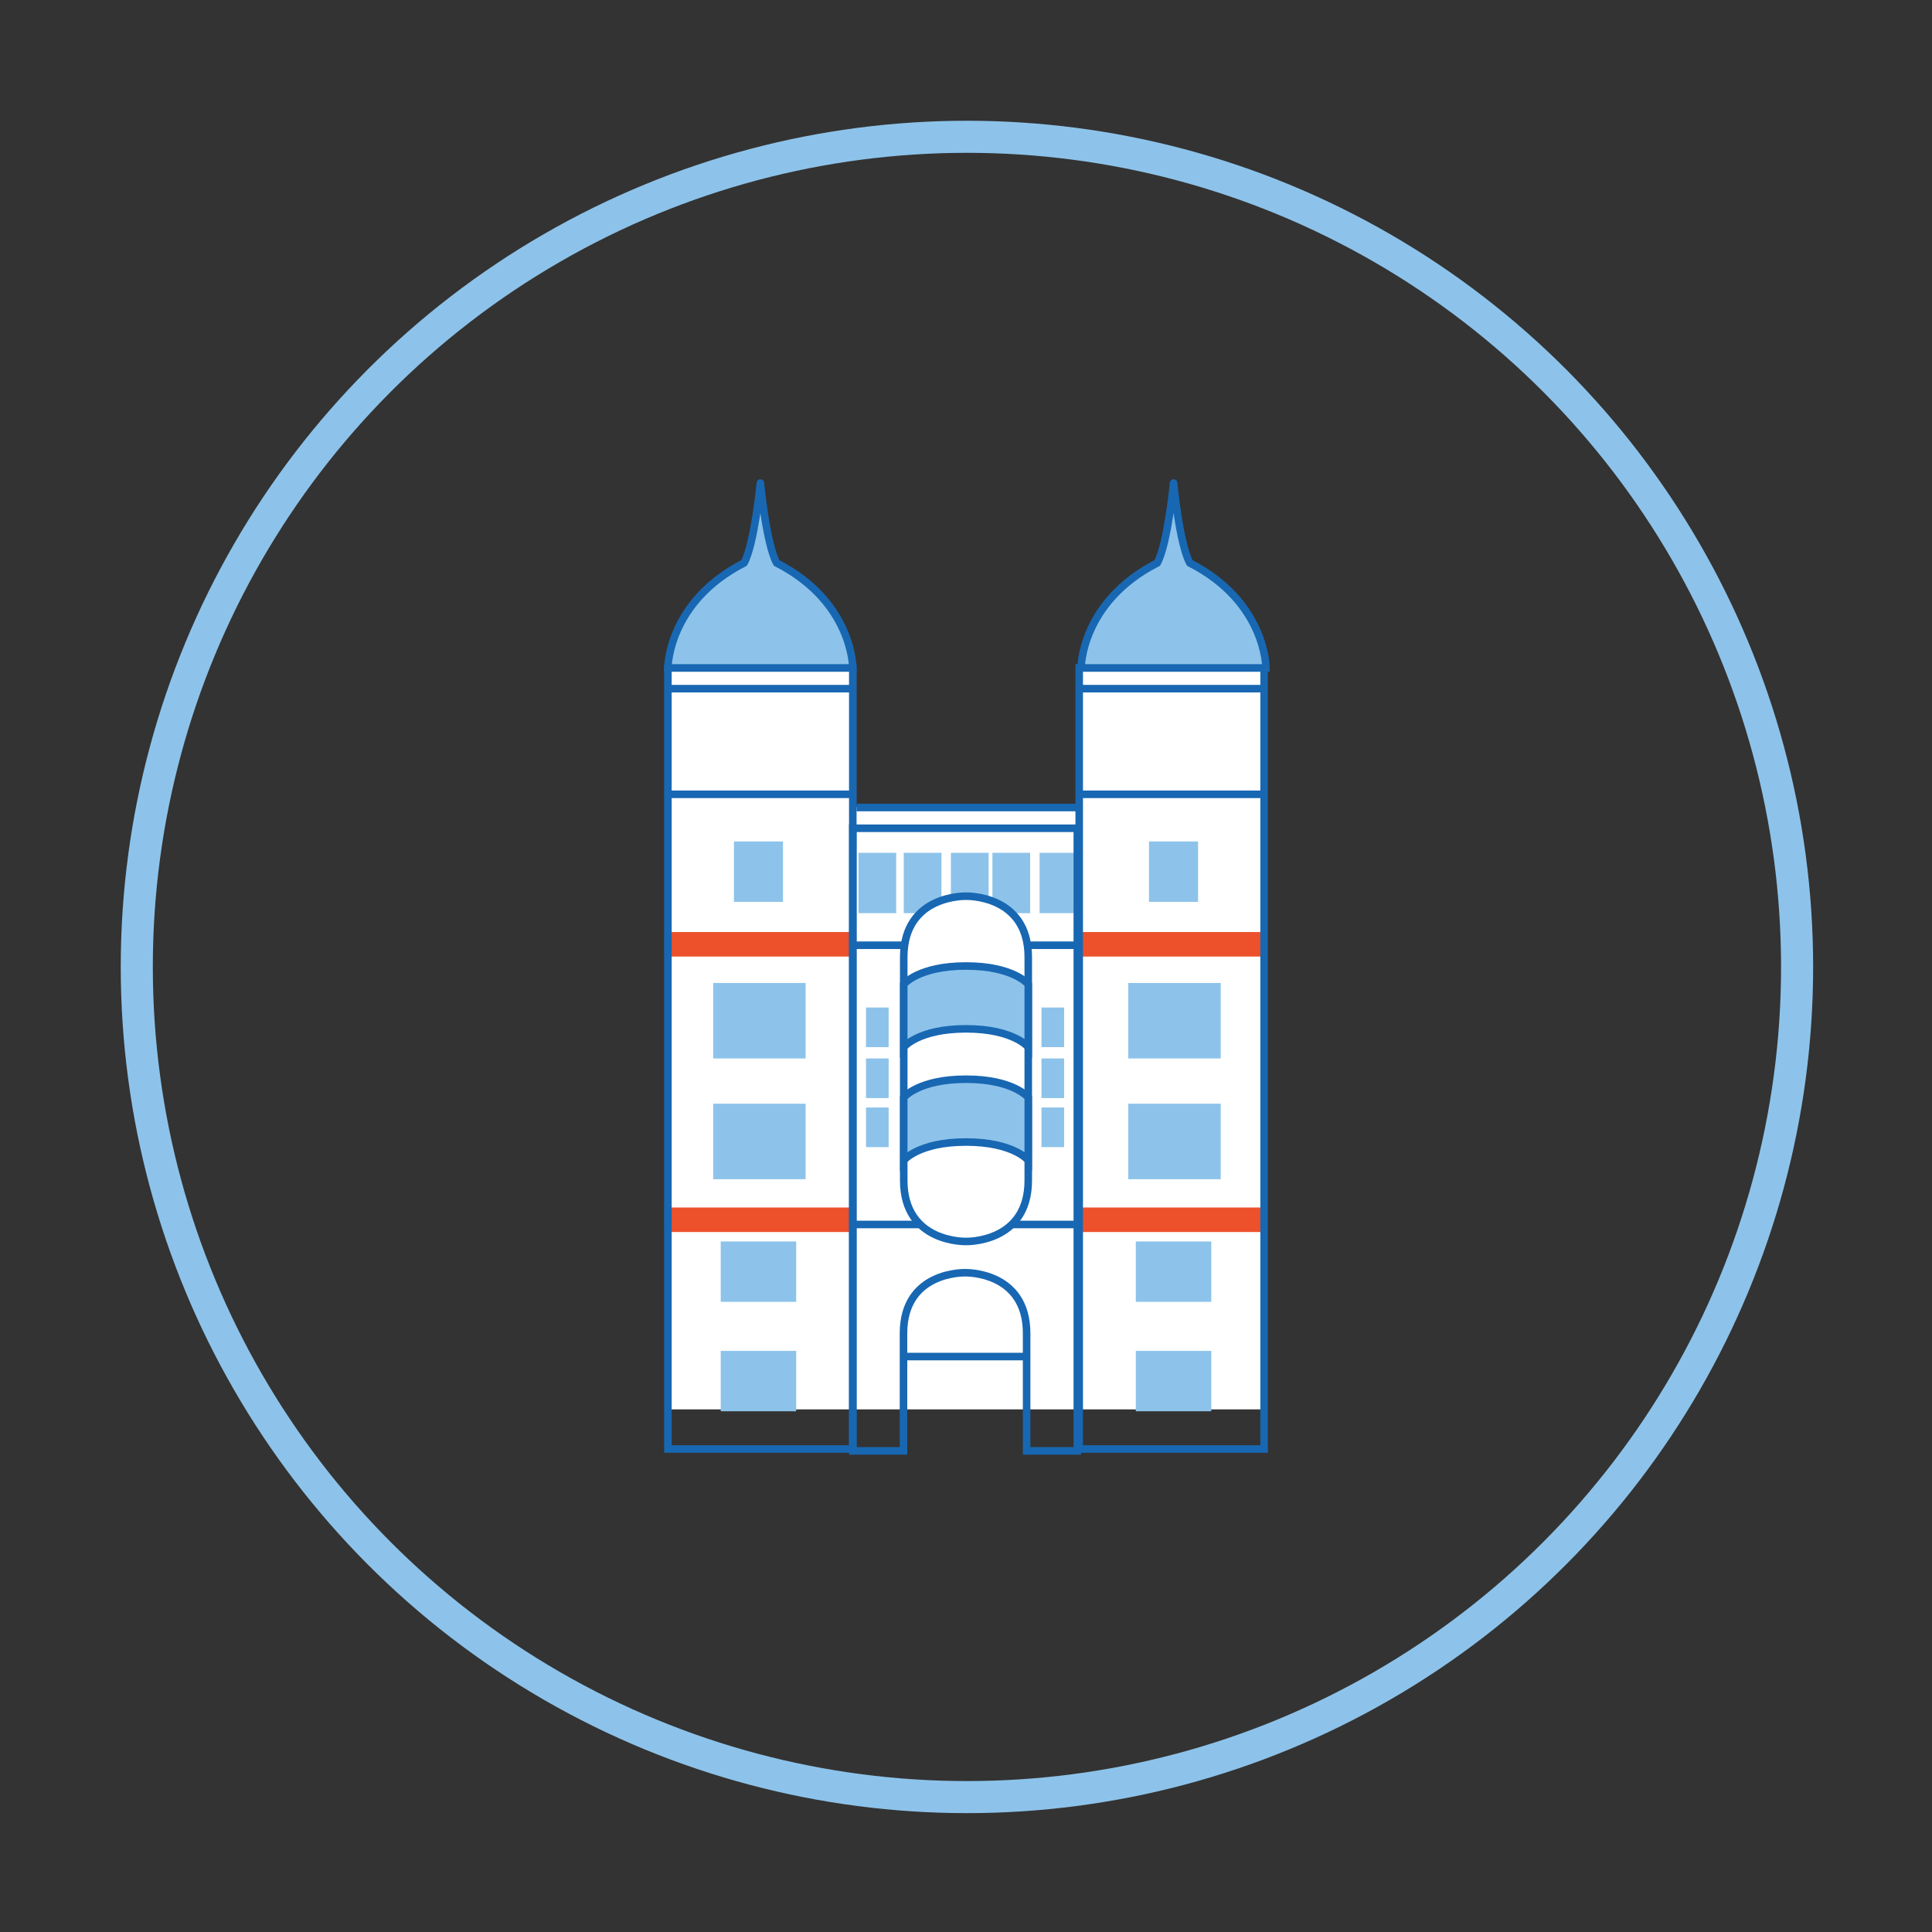 <?xml version="1.0" encoding="UTF-8"?>
<svg width="1024px" height="1024px" viewBox="0 0 1024 1024" version="1.1" xmlns="http://www.w3.org/2000/svg" xmlns:xlink="http://www.w3.org/1999/xlink">
    <rect x="0" y="0" width="1024" height="1024" fill="#333333" stroke="none"/>
    <!-- Generator: Sketch 47 (45396) - http://www.bohemiancoding.com/sketch -->
    <title>Desktop</title>
    <desc>Created with Sketch.</desc>
    <defs></defs>
    <g id="Page-1" stroke="none" stroke-width="1" fill="none" fill-rule="evenodd">
        <g id="Desktop">
            <g id="Group" transform="translate(354, 256)">
                <polygon id="Shape" fill="#FFFFFF" fill-rule="nonzero" points="218.798 98 218.798 171.721 99.854 171.721 99.854 98 0 98 0 171.721 0 491 317 491 317 171.721 317 98"></polygon>
                <rect id="Rectangle-path" fill="#8DC3EA" fill-rule="nonzero" x="101" y="196" width="20" height="32"></rect>
                <rect id="Rectangle-path" fill="#8DC3EA" fill-rule="nonzero" x="105" y="305" width="12" height="21"></rect>
                <rect id="Rectangle-path" fill="#8DC3EA" fill-rule="nonzero" x="105" y="331" width="12" height="21"></rect>
                <rect id="Rectangle-path" fill="#8DC3EA" fill-rule="nonzero" x="105" y="278" width="12" height="21"></rect>
                <rect id="Rectangle-path" fill="#8DC3EA" fill-rule="nonzero" x="198" y="305" width="12" height="21"></rect>
                <rect id="Rectangle-path" fill="#8DC3EA" fill-rule="nonzero" x="198" y="331" width="12" height="21"></rect>
                <rect id="Rectangle-path" fill="#8DC3EA" fill-rule="nonzero" x="198" y="278" width="12" height="21"></rect>
                <rect id="Rectangle-path" fill="#8DC3EA" fill-rule="nonzero" x="125" y="196" width="20" height="32"></rect>
                <rect id="Rectangle-path" fill="#8DC3EA" fill-rule="nonzero" x="150" y="196" width="20" height="32"></rect>
                <rect id="Rectangle-path" fill="#8DC3EA" fill-rule="nonzero" x="172" y="196" width="20" height="32"></rect>
                <rect id="Rectangle-path" fill="#8DC3EA" fill-rule="nonzero" x="197" y="196" width="20" height="32"></rect>
                <path d="M98,245 L218,245" id="Shape" stroke="#1867B2" stroke-width="4"></path>
                <path d="M98,393 L218,393" id="Shape" stroke="#1867B2" stroke-width="4"></path>
                <rect id="Rectangle-path" fill="#EC512C" fill-rule="nonzero" x="0" y="384" width="98" height="13"></rect>
                <rect id="Rectangle-path" fill="#EC512C" fill-rule="nonzero" x="0" y="238" width="98" height="13"></rect>
                <rect id="Rectangle-path" fill="#EC512C" fill-rule="nonzero" x="218" y="238" width="98" height="13"></rect>
                <rect id="Rectangle-path" fill="#EC512C" fill-rule="nonzero" x="218" y="384" width="98" height="13"></rect>
                <rect id="Rectangle-path" stroke="#1867B2" stroke-width="4" x="0" y="98" width="98" height="414"></rect>
                <rect id="Rectangle-path" stroke="#1867B2" stroke-width="4" x="218" y="98" width="98" height="414"></rect>
                <path d="M98,183 L98,513 L124.87,513 L124.87,450.699 C124.87,417.602 157.502,418.576 157.502,418.576 C157.502,418.576 190.13,417.602 190.13,450.699 L190.13,513 L217,513 L217,183 L98,183 Z" id="Shape" stroke="#1867B2" stroke-width="4"></path>
                <path d="M158.001,219.003 C158.001,219.003 125,218.025 125,251.354 L125,306.905 L125,314.095 L125,369.648 C125,402.977 158.001,401.997 158.001,401.997 C158.001,401.997 191,402.977 191,369.648 L191,314.095 L191,306.905 L191,251.354 C191,218.025 158.001,219.003 158.001,219.003 Z" id="Shape" stroke="#1867B2" stroke-width="4" fill="#FFFFFF" fill-rule="nonzero"></path>
                <path d="M268.028,0 C268.028,0 271.103,32.342 276.611,42.369 C317.109,63.069 317,98 317,98 L219,98 C219,98 218.891,63.069 259.383,42.369 C264.895,32.342 268.028,0 268.028,0" id="Shape" stroke="#1867B2" stroke-width="4" fill="#8DC3EA" fill-rule="nonzero" stroke-linecap="round"></path>
                <path d="M49.027,0 C49.027,0 52.102,32.342 57.612,42.369 C98.109,63.069 98,98 98,98 L3.26432443e-06,98 C3.26432443e-06,98 -0.111,63.069 40.386,42.369 C45.894,32.342 49.027,0 49.027,0" id="Shape" stroke="#1867B2" stroke-width="4" fill="#8DC3EA" fill-rule="nonzero" stroke-linecap="round"></path>
                <rect id="Rectangle-path" fill="#8DC3EA" fill-rule="nonzero" x="24" y="265" width="49" height="40"></rect>
                <rect id="Rectangle-path" fill="#8DC3EA" fill-rule="nonzero" x="35" y="190" width="26" height="32"></rect>
                <rect id="Rectangle-path" fill="#8DC3EA" fill-rule="nonzero" x="255" y="190" width="26" height="32"></rect>
                <rect id="Rectangle-path" fill="#8DC3EA" fill-rule="nonzero" x="244" y="265" width="49" height="40"></rect>
                <rect id="Rectangle-path" fill="#8DC3EA" fill-rule="nonzero" x="244" y="329" width="49" height="40"></rect>
                <rect id="Rectangle-path" fill="#8DC3EA" fill-rule="nonzero" x="248" y="460" width="40" height="32"></rect>
                <rect id="Rectangle-path" fill="#8DC3EA" fill-rule="nonzero" x="28" y="460" width="40" height="32"></rect>
                <rect id="Rectangle-path" fill="#8DC3EA" fill-rule="nonzero" x="28" y="402" width="40" height="32"></rect>
                <rect id="Rectangle-path" fill="#8DC3EA" fill-rule="nonzero" x="248" y="402" width="40" height="32"></rect>
                <rect id="Rectangle-path" fill="#8DC3EA" fill-rule="nonzero" x="24" y="329" width="49" height="40"></rect>
                <path d="M125,463 L191,463" id="Shape" stroke="#1867B2" stroke-width="4"></path>
                <path d="M191,299 C191,299 183.234,289.303 158.001,289.303 C132.767,289.303 125,299 125,299 L125,265.701 C125,265.701 132.766,256 158.001,256 C183.236,256 191,265.701 191,265.701 L191,299 Z" id="Shape" stroke="#1867B2" stroke-width="4" fill="#8DC3EA" fill-rule="nonzero"></path>
                <path d="M191,359 C191,359 183.234,349.299 158.001,349.299 C132.767,349.299 125,359 125,359 L125,325.699 C125,325.699 132.766,316 158.001,316 C183.236,316 191,325.699 191,325.699 L191,359 Z" id="Shape" stroke="#1867B2" stroke-width="4" fill="#8DC3EA" fill-rule="nonzero"></path>
                <path d="M0,165 L98,165" id="Shape" stroke="#1867B2" stroke-width="4"></path>
                <path d="M0,109 L98,109" id="Shape" stroke="#1867B2" stroke-width="4"></path>
                <path d="M218,109 L316,109" id="Shape" stroke="#1867B2" stroke-width="4"></path>
                <path d="M100,172 L219,172" id="Shape" stroke="#1867B2" stroke-width="4"></path>
                <path d="M219,165 L317,165" id="Shape" stroke="#1867B2" stroke-width="4"></path>
            </g>
            <circle id="Oval" stroke="#8DC3EA" stroke-width="17" cx="512.5" cy="512.5" r="440"></circle>
        </g>
    </g>
</svg>